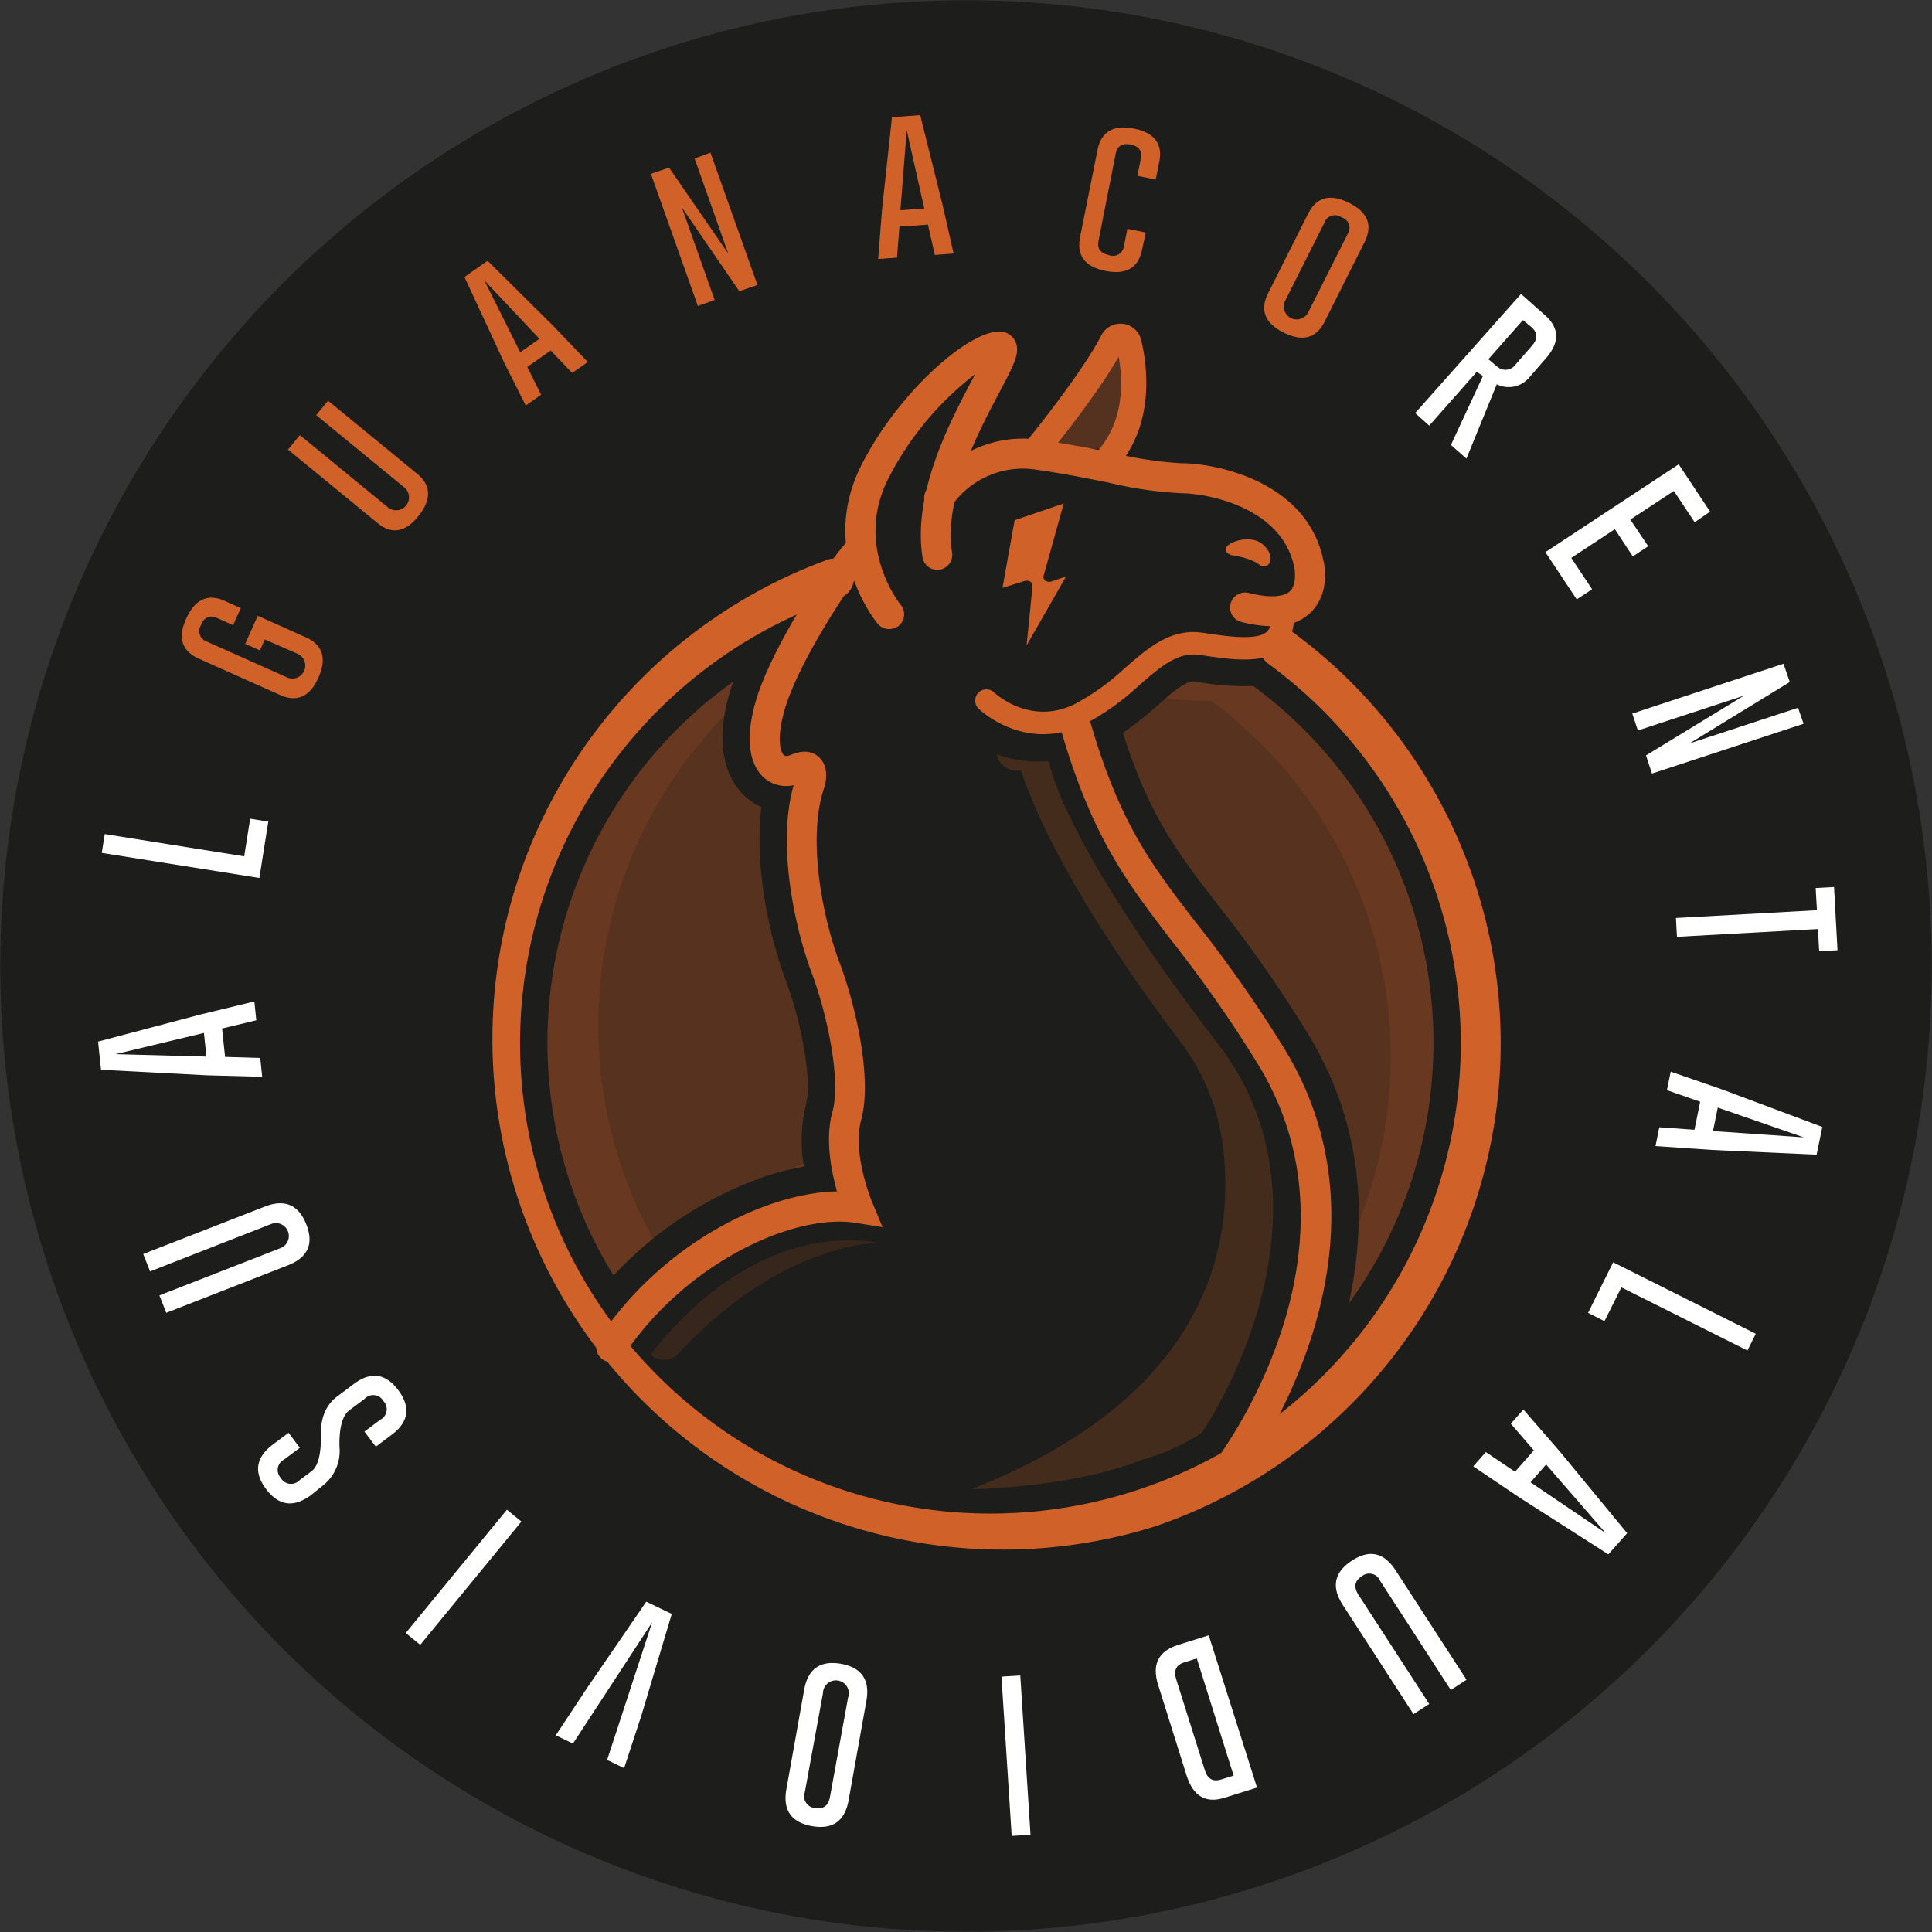 <svg id="Layer_1" data-name="Layer 1" xmlns="http://www.w3.org/2000/svg" viewBox="0 0 308.07 308.07"><rect x="0" y="0" width="308.07" height="308.07" fill="#333333" stroke="none"/><defs><style>.cls-1{fill:#1d1d1b;}.cls-2{fill:#fff;}.cls-3,.cls-4,.cls-7,.cls-8,.cls-9{fill:#d06128;}.cls-4{opacity:0.14;}.cls-5,.cls-6{fill:none;stroke:#d06128;stroke-linecap:round;stroke-miterlimit:10;}.cls-5{stroke-width:6.37px;}.cls-6{stroke-width:2.18px;}.cls-7{opacity:0.22;}.cls-8{opacity:0.33;}.cls-9{opacity:0.31;}</style></defs><circle class="cls-1" cx="154.03" cy="154.03" r="153.99"/><path class="cls-2" d="M253.31,57.59,257.15,61q3.47,3.08.08,6.91l-2.61,3A4.27,4.27,0,0,1,249.44,72L244.6,83.85l-2.47-2.18,5.11-11-1-.65-7.57,8.57-2.24-2Zm.3,4.17L248.1,68l1,.84a4.22,4.22,0,0,0,1,.72,2,2,0,0,0,2.32-.69l2.61-3c1-1.1.94-2.1-.07-3Z" transform="translate(-10.77 -10.72)"/><path class="cls-2" d="M273.59,97.82l-2.46,1.62-2.86-4.34-6.95,4.58,3.32,5-2.45,1.61-5-7.53,21.26-14,5,7.54L281,94l-3.32-5-6.95,4.57Z" transform="translate(-10.77 -10.72)"/><path class="cls-2" d="M295.16,116.56l1,2.91-16,9.8,17.32-5.69.88,2.55-24.17,7.94-.95-2.9,15.63-9.53-16.93,5.56-.89-2.7Z" transform="translate(-10.77 -10.72)"/><path class="cls-2" d="M303.77,162.24l-2.92.16-.2-3.54-22.48,1.24-.16-3,22.48-1.24-.2-3.54,2.93-.16Z" transform="translate(-10.77 -10.72)"/><path class="cls-2" d="M283.67,194.08l-8.92-.61.61-3,5.6.4.92-4.47-5.31-1.85.61-2.95,8.39,2.91,15.78,5.91-.91,4.42Zm.25-3,14.47,1-13.71-4.75Z" transform="translate(-10.77 -10.72)"/><path class="cls-2" d="M268,212l22.74,11.4-1.33,2.67L269.31,216l-2.7,5.39L264,220.06Z" transform="translate(-10.77 -10.72)"/><path class="cls-2" d="M253.11,249.54l-7.42-5,2-2.28,4.66,3.14,3-3.41-3.67-4.25,2-2.26,5.83,6.71,10.72,13-3,3.38Zm1.71-2.46,12,8.11-9.51-10.95Z" transform="translate(-10.77 -10.72)"/><path class="cls-2" d="M224.88,266.63q-2.77-4.29,1.45-7.05t7,1.57l11.29,17.42-2.51,1.63-11.28-17.43a1.87,1.87,0,0,0-2.91-.71c-1.15.74-1.33,1.72-.54,2.95l11.29,17.42-2.51,1.62Z" transform="translate(-10.77 -10.72)"/><path class="cls-2" d="M211.21,295.76,206,297.39q-4.43,1.38-6-3.5l-4.56-14.51q-1.53-4.86,3.13-6.35l4.94-1.55Zm-3.73-1.91-5.87-18.68-2,.62q-1.94.61-1.29,2.7l4.57,14.5c.43,1.4,1.3,1.89,2.6,1.48Z" transform="translate(-10.77 -10.72)"/><path class="cls-2" d="M175.09,303.28l-3,.19-1.63-25.4,3-.19Z" transform="translate(-10.77 -10.72)"/><path class="cls-2" d="M139,280.17q.9-5,5.86-4.15c3.31.6,4.66,2.57,4.06,5.93l-2.83,15.82c-.6,3.34-2.56,4.72-5.86,4.13s-4.66-2.56-4.06-5.91Zm.1,16.35a1.87,1.87,0,0,0,1.63,2.49h0c1.34.24,2.13-.36,2.39-1.78L146,281.42a2.06,2.06,0,1,0-4-.72Z" transform="translate(-10.77 -10.72)"/><path class="cls-2" d="M113.82,266.12l4.07,1.95-4.82,16.12-2.78,8.47-2.71-1.31,7.18-21.94-12.63,19.33-2.74-1.31L104.3,280Z" transform="translate(-10.77 -10.72)"/><path class="cls-2" d="M77.78,273l-2.31-1.89L91.6,251.45l2.31,1.89Z" transform="translate(-10.77 -10.72)"/><path class="cls-2" d="M60.31,249.16q-4.1,3-7.11-1t1.08-7.1l2.51-1.87,1.79,2.39-2.52,1.88a1.86,1.86,0,0,0-.51,2.93v0a1.87,1.87,0,0,0,3,.34l1.92-1.43c1-.78,1.53-2.7,1.46-5.74q-.07-4.15,2.59-6.15l2.66-2q4.09-3.06,7.11,1c2,2.7,1.65,5.07-1.08,7.11l-2.51,1.88L68.88,239l2.51-1.88a1.88,1.88,0,0,0,.51-3,1.86,1.86,0,0,0-3-.33l-2.4,1.79c-1.13.84-1.66,2.79-1.6,5.83a7,7,0,0,1-2.66,6.2Z" transform="translate(-10.77 -10.72)"/><path class="cls-2" d="M53,203.12q4.75-1.86,6.61,2.83t-3,6.56l-19.33,7.55-1.09-2.78,19.34-7.55A2.06,2.06,0,1,0,54,205.9L34.7,213.46l-1.09-2.78Z" transform="translate(-10.77 -10.72)"/><path class="cls-2" d="M42.64,172.51l8.69-2.1.31,3-5.46,1.31.48,4.53,5.61.17.31,3-8.88-.24-16.82-.88-.47-4.49Zm.65,2.92-14.1,3.38,14.5.39Z" transform="translate(-10.77 -10.72)"/><path class="cls-2" d="M52.13,150.72l-25.13-4,.47-3,22.24,3.55.95-6,2.89.46Z" transform="translate(-10.77 -10.72)"/><path class="cls-3" d="M59.49,112.32q4.11,1.83,2.06,6.44t-6.17,2.76l-12.9-5.77q-4.11-1.83-2-6.43t6.16-2.77l2.52,1.13-1.21,2.73-2.53-1.13a1.74,1.74,0,0,0-2.57,1.08v0A1.75,1.75,0,0,0,43.7,113l12.9,5.76A2.06,2.06,0,0,0,58.28,115L53,112.69l-.78,1.74-2.35-1.05,2-4.47Z" transform="translate(-10.77 -10.72)"/><path class="cls-3" d="M77.21,86.2Q80.69,89,77.5,93t-6.68,1L56.69,82.41l1.9-2.31L72.71,91.69a2.06,2.06,0,0,0,2.61-3.18L61.19,76.92l1.89-2.3Z" transform="translate(-10.77 -10.72)"/><path class="cls-3" d="M99.05,62.75l5.45,5.7L102,70.19l-3.42-3.58-3.73,2.62,2.2,4.44L94.6,75.39l-3.51-7L84.83,54.89l3.69-2.59Zm-2.26,2L88,55.43l5.72,11.46Z" transform="translate(-10.77 -10.72)"/><path class="cls-3" d="M114.56,38.44l2.89-1,9.45,13.73L121.53,36l2.53-.94,7.49,21.1-2.89,1-9.17-13.38,5.24,14.78-2.68.95Z" transform="translate(-10.77 -10.72)"/><path class="cls-3" d="M161.09,43.47l1.74,7.68-3,.22-1.09-4.83-4.55.32-.39,4.94-3,.21.61-7.82L153,29.4l4.5-.32Zm-2.94.5-2.8-12.49-1,12.76Z" transform="translate(-10.77 -10.72)"/><path class="cls-3" d="M192.89,50.49q-.88,4.41-5.83,3.43T183,48.51l2.77-13.86q.89-4.41,5.83-3.42t4,5.4l-.54,2.71-2.93-.58.55-2.72c.25-1.25-.29-2-1.63-2.27h0c-1.34-.26-2.13.23-2.38,1.48L185.94,49.1c-.26,1.25.29,2,1.63,2.29A1.77,1.77,0,0,0,190,49.9l.54-2.7,2.93.59Z" transform="translate(-10.77 -10.72)"/><path class="cls-3" d="M222,62q-2,4-6.53,1.76T213,57.44l6.35-12.63q2-4,6.52-1.75t2.48,6.28Zm3.68-14a1.74,1.74,0,0,0-1-2.62l0,0a1.76,1.76,0,0,0-2.69.79l-6.35,12.63a2.06,2.06,0,0,0,3.67,1.85Z" transform="translate(-10.77 -10.72)"/><path class="cls-3" d="M175.4,104.14a.74.74,0,0,0-.36-.69,1.16,1.16,0,0,0-.92-.08l-3.5,1.09,1.94-10.79L180.39,91l-3.21,11.53a.72.72,0,0,0,.29.79,1.11,1.11,0,0,0,1,.1l2.29-.78c-1.95,3.42-4.46,7.8-6.3,11C174.68,111.53,175,108.51,175.4,104.14Z" transform="translate(-10.77 -10.72)"/><path class="cls-3" d="M109,227.8a2.39,2.39,0,0,1-2.76-3.58c9.94-15,26.44-23.3,38-23.53-.94-3.31-1.92-8.36-.74-12.65,1.48-5.4-1.06-16.26-3.33-22.26s-5.71-19.79-2.85-29.85a5.41,5.41,0,0,1-4.72-1.19c-1.45-1.28-3.55-4.57-1.29-12.31,2.6-8.87,12.56-23.83,15.08-25.83a2.39,2.39,0,0,1,3,3.74c-1.62,1.39-11,15.11-13.47,23.44-1.38,4.71-.7,6.88-.15,7.36.28.25.76.08,1,0,2.33-1.05,3.75-.42,4.54.27,1.72,1.51,1.15,4,.93,4.78-2.9,8.31-.16,21.24,2.37,27.93,2.43,6.38,5.35,18.37,3.47,25.22-1.45,5.3,1.72,13,1.76,13.06l1.66,4-4.24-.68c-10.06-1.6-27.35,6.54-37.07,21.21A2.3,2.3,0,0,1,109,227.8Z" transform="translate(-10.77 -10.72)"/><path class="cls-4" d="M150.86,208.91c-1.69-.29-19.08-4.13-36.37,17.82l0,0a3.25,3.25,0,0,0,4.53-.22c16.38-17.72,31.82-17.62,31.82-17.62Z" transform="translate(-10.77 -10.72)"/><path class="cls-3" d="M153.33,110.9a2.39,2.39,0,0,1-2.62-.74c-.39-.47-9.51-11.72-2.52-25.4,6.27-12.28,18.36-22.43,22.81-21.05a2.77,2.77,0,0,1,1.73,1.58c.71,1.73-.26,3.55-2.6,8-3.32,6.26-8.87,16.74-7.56,25.43a2.39,2.39,0,1,1-4.72.72c-1.55-10.26,4.47-21.61,8.06-28.39l.36-.67a49.17,49.17,0,0,0-13.82,16.6c-5.58,10.9,1.87,20.08,1.94,20.18a2.39,2.39,0,0,1-.31,3.36A2.44,2.44,0,0,1,153.33,110.9ZM170,68.33Z" transform="translate(-10.77 -10.72)"/><path class="cls-3" d="M187.87,86a2,2,0,0,1-2.16-3.27c4.08-4.55,4.24-10.47,3.44-15.12-4,7-12,16.61-12.34,17a2,2,0,1,1-3.12-2.58c.09-.11,9.26-11.2,12.69-17.83a3.42,3.42,0,0,1,6.38.79c1.09,4.73,2,13.66-4,20.41A2,2,0,0,1,187.87,86Z" transform="translate(-10.77 -10.72)"/><path class="cls-3" d="M181.78,127c-8.43,2.88-14.71-3-15-3.31a1.79,1.79,0,0,1,2.48-2.58c.25.24,5.8,5.36,12.86,1.89a37.4,37.4,0,0,0,8-5.74c3.79-3.29,7.37-6.4,12.45-5.64,4.05.6,8.65,1.28,10.22-.19.61-.57.86-1.64.74-3.18a1.79,1.79,0,1,1,3.56-.28c.21,2.68-.41,4.72-1.86,6.08-2.84,2.63-7.86,1.89-13.19,1.1-3.45-.51-6.15,1.83-9.58,4.81a40.38,40.38,0,0,1-8.75,6.25A15.28,15.28,0,0,1,181.78,127Z" transform="translate(-10.77 -10.72)"/><path class="cls-3" d="M207.29,247.51a2.44,2.44,0,0,1-2.72-3.81c.25-.33,25.24-33,6.87-63.15a203.64,203.64,0,0,0-13.9-19.89c-7-9.16-12.62-16.39-17.59-33.54a2.38,2.38,0,0,1,1.66-3,2.44,2.44,0,0,1,3,1.67c4.72,16.26,9.77,22.83,16.77,31.92A207.29,207.29,0,0,1,215.61,178c20.15,33-6.92,68.34-7.19,68.7A2.48,2.48,0,0,1,207.29,247.51Z" transform="translate(-10.77 -10.72)"/><path class="cls-3" d="M207.09,99.24s3.07.38,4.46,1.51,3-1.11.58-3.23S204,98,207.09,99.24Z" transform="translate(-10.77 -10.72)"/><path class="cls-5" d="M211.16,111.39" transform="translate(-10.77 -10.72)"/><path class="cls-3" d="M195,254.1a81.4,81.4,0,0,1-52.63-154,3.19,3.19,0,1,1,2.06,6,75,75,0,1,0,68.45,10.36,3.19,3.19,0,0,1,3.75-5.15A81.4,81.4,0,0,1,195,254.1Z" transform="translate(-10.77 -10.72)"/><path class="cls-6" d="M130.58,232" transform="translate(-10.77 -10.72)"/><path class="cls-7" d="M205,177.18c-20.81-27.06-26.12-40.79-26.93-44.9l-.26-.17A20.07,20.07,0,0,1,169.7,131l.07.25a3.21,3.21,0,0,0,3.58,2.33h0a.23.23,0,0,1,.27.18c5.38,15.69,18.73,34.31,25.31,43a34.31,34.31,0,0,1,6.62,15.29c2.27,14.42-.05,40.55-39.91,56.13,0,0,15.82-.15,27.16-4.67a34.74,34.74,0,0,0,9.56-4.27l0,0C203,238.44,225.88,204.39,205,177.18Z" transform="translate(-10.77 -10.72)"/><path class="cls-3" d="M217.08,110.05c-2.14.73-4.9.69-8.24-.12a2.39,2.39,0,1,1,1.13-4.64c3.21.78,5.54.66,6.53-.34s.79-3.18.66-3.7c-1.88-9.66-13.9-11.86-18-11.88a62.39,62.39,0,0,1-11.6-1.69c-3.35-.67-7.16-1.44-11.6-2.07a13.83,13.83,0,0,0-13.3,5.57,2.39,2.39,0,1,1-4-2.57,18.53,18.53,0,0,1,18-7.74c4.58.65,8.46,1.44,11.88,2.13a59.52,59.52,0,0,0,10.67,1.59c5.45,0,20.12,2.89,22.61,15.64.11.42,1.11,5-2,8.1A7.29,7.29,0,0,1,217.08,110.05Z" transform="translate(-10.77 -10.72)"/><path class="cls-8" d="M127.68,119.43A70.71,70.71,0,0,0,108.6,214.1a59.6,59.6,0,0,1,23.76-15.65,43.5,43.5,0,0,1,6.6-1.72,24.38,24.38,0,0,1,.35-10c1-3.8-.85-13.36-3.2-19.55-2.24-5.89-5.18-17.51-3.93-27.76a9.92,9.92,0,0,1-2.43-1.55c-2.24-2-5.55-6.76-2.61-16.82Q127.38,120.27,127.68,119.43Z" transform="translate(-10.77 -10.72)"/><path class="cls-4" d="M109.94,197a70.68,70.68,0,0,1,16.34-72.17,32.73,32.73,0,0,1,.86-3.78q.24-.81.54-1.65A70.71,70.71,0,0,0,108.6,214.1a62.26,62.26,0,0,1,6.31-5.84A71.38,71.38,0,0,1,109.94,197Z" transform="translate(-10.77 -10.72)"/><path class="cls-4" d="M136.4,197.29c.86-.21,1.72-.41,2.56-.56,0-.15,0-.31-.05-.46C138.07,196.59,137.23,196.92,136.4,197.29Z" transform="translate(-10.77 -10.72)"/><path class="cls-3" d="M198.69,115.46a9.14,9.14,0,0,0-1.2.55A9.14,9.14,0,0,1,198.69,115.46Z" transform="translate(-10.77 -10.72)"/><path class="cls-8" d="M235.53,154.12a70.32,70.32,0,0,0-24.93-34,43.88,43.88,0,0,1-9.24-.71,2.1,2.1,0,0,0-1,.11c-1.34.46-3.06,2-5,3.68a60.6,60.6,0,0,1-5.53,4.38c4.2,13.22,8.63,19,15.08,27.35a210.71,210.71,0,0,1,14.48,20.73c9.12,15,9.26,30.3,6.48,42.9A70.74,70.74,0,0,0,235.53,154.12Z" transform="translate(-10.77 -10.72)"/><path class="cls-4" d="M210.6,120.09a43.88,43.88,0,0,1-9.24-.71,2.1,2.1,0,0,0-1,.11,13.45,13.45,0,0,0-3.7,2.52,36.05,36.05,0,0,0,7.17.41,70.55,70.55,0,0,1,23.55,83.28,66.44,66.44,0,0,1-1.56,12.83,70.66,70.66,0,0,0-15.18-98.44Z" transform="translate(-10.77 -10.72)"/><path class="cls-3" d="M199.14,115.31a6.48,6.48,0,0,1,1-.22A6.48,6.48,0,0,0,199.14,115.31Z" transform="translate(-10.77 -10.72)"/><path class="cls-3" d="M184.6,125.65h0c.59,2,1.19,3.91,1.79,5.67C185.79,129.56,185.19,127.68,184.6,125.65Z" transform="translate(-10.77 -10.72)"/><path class="cls-3" d="M194.31,118.26c.38-.32.76-.62,1.13-.9C195.07,117.64,194.69,117.94,194.31,118.26Z" transform="translate(-10.77 -10.72)"/><path class="cls-3" d="M195.84,117.06a15.63,15.63,0,0,1,1.42-.93A15.63,15.63,0,0,0,195.84,117.06Z" transform="translate(-10.77 -10.72)"/><path class="cls-9" d="M177.21,80.58s9.45-12.44,10.46-14.25,3.74,1.56,3.38,4.7-2.77,11.21-2.77,11.21S177.81,82.74,177.21,80.58Z" transform="translate(-10.77 -10.72)"/></svg>